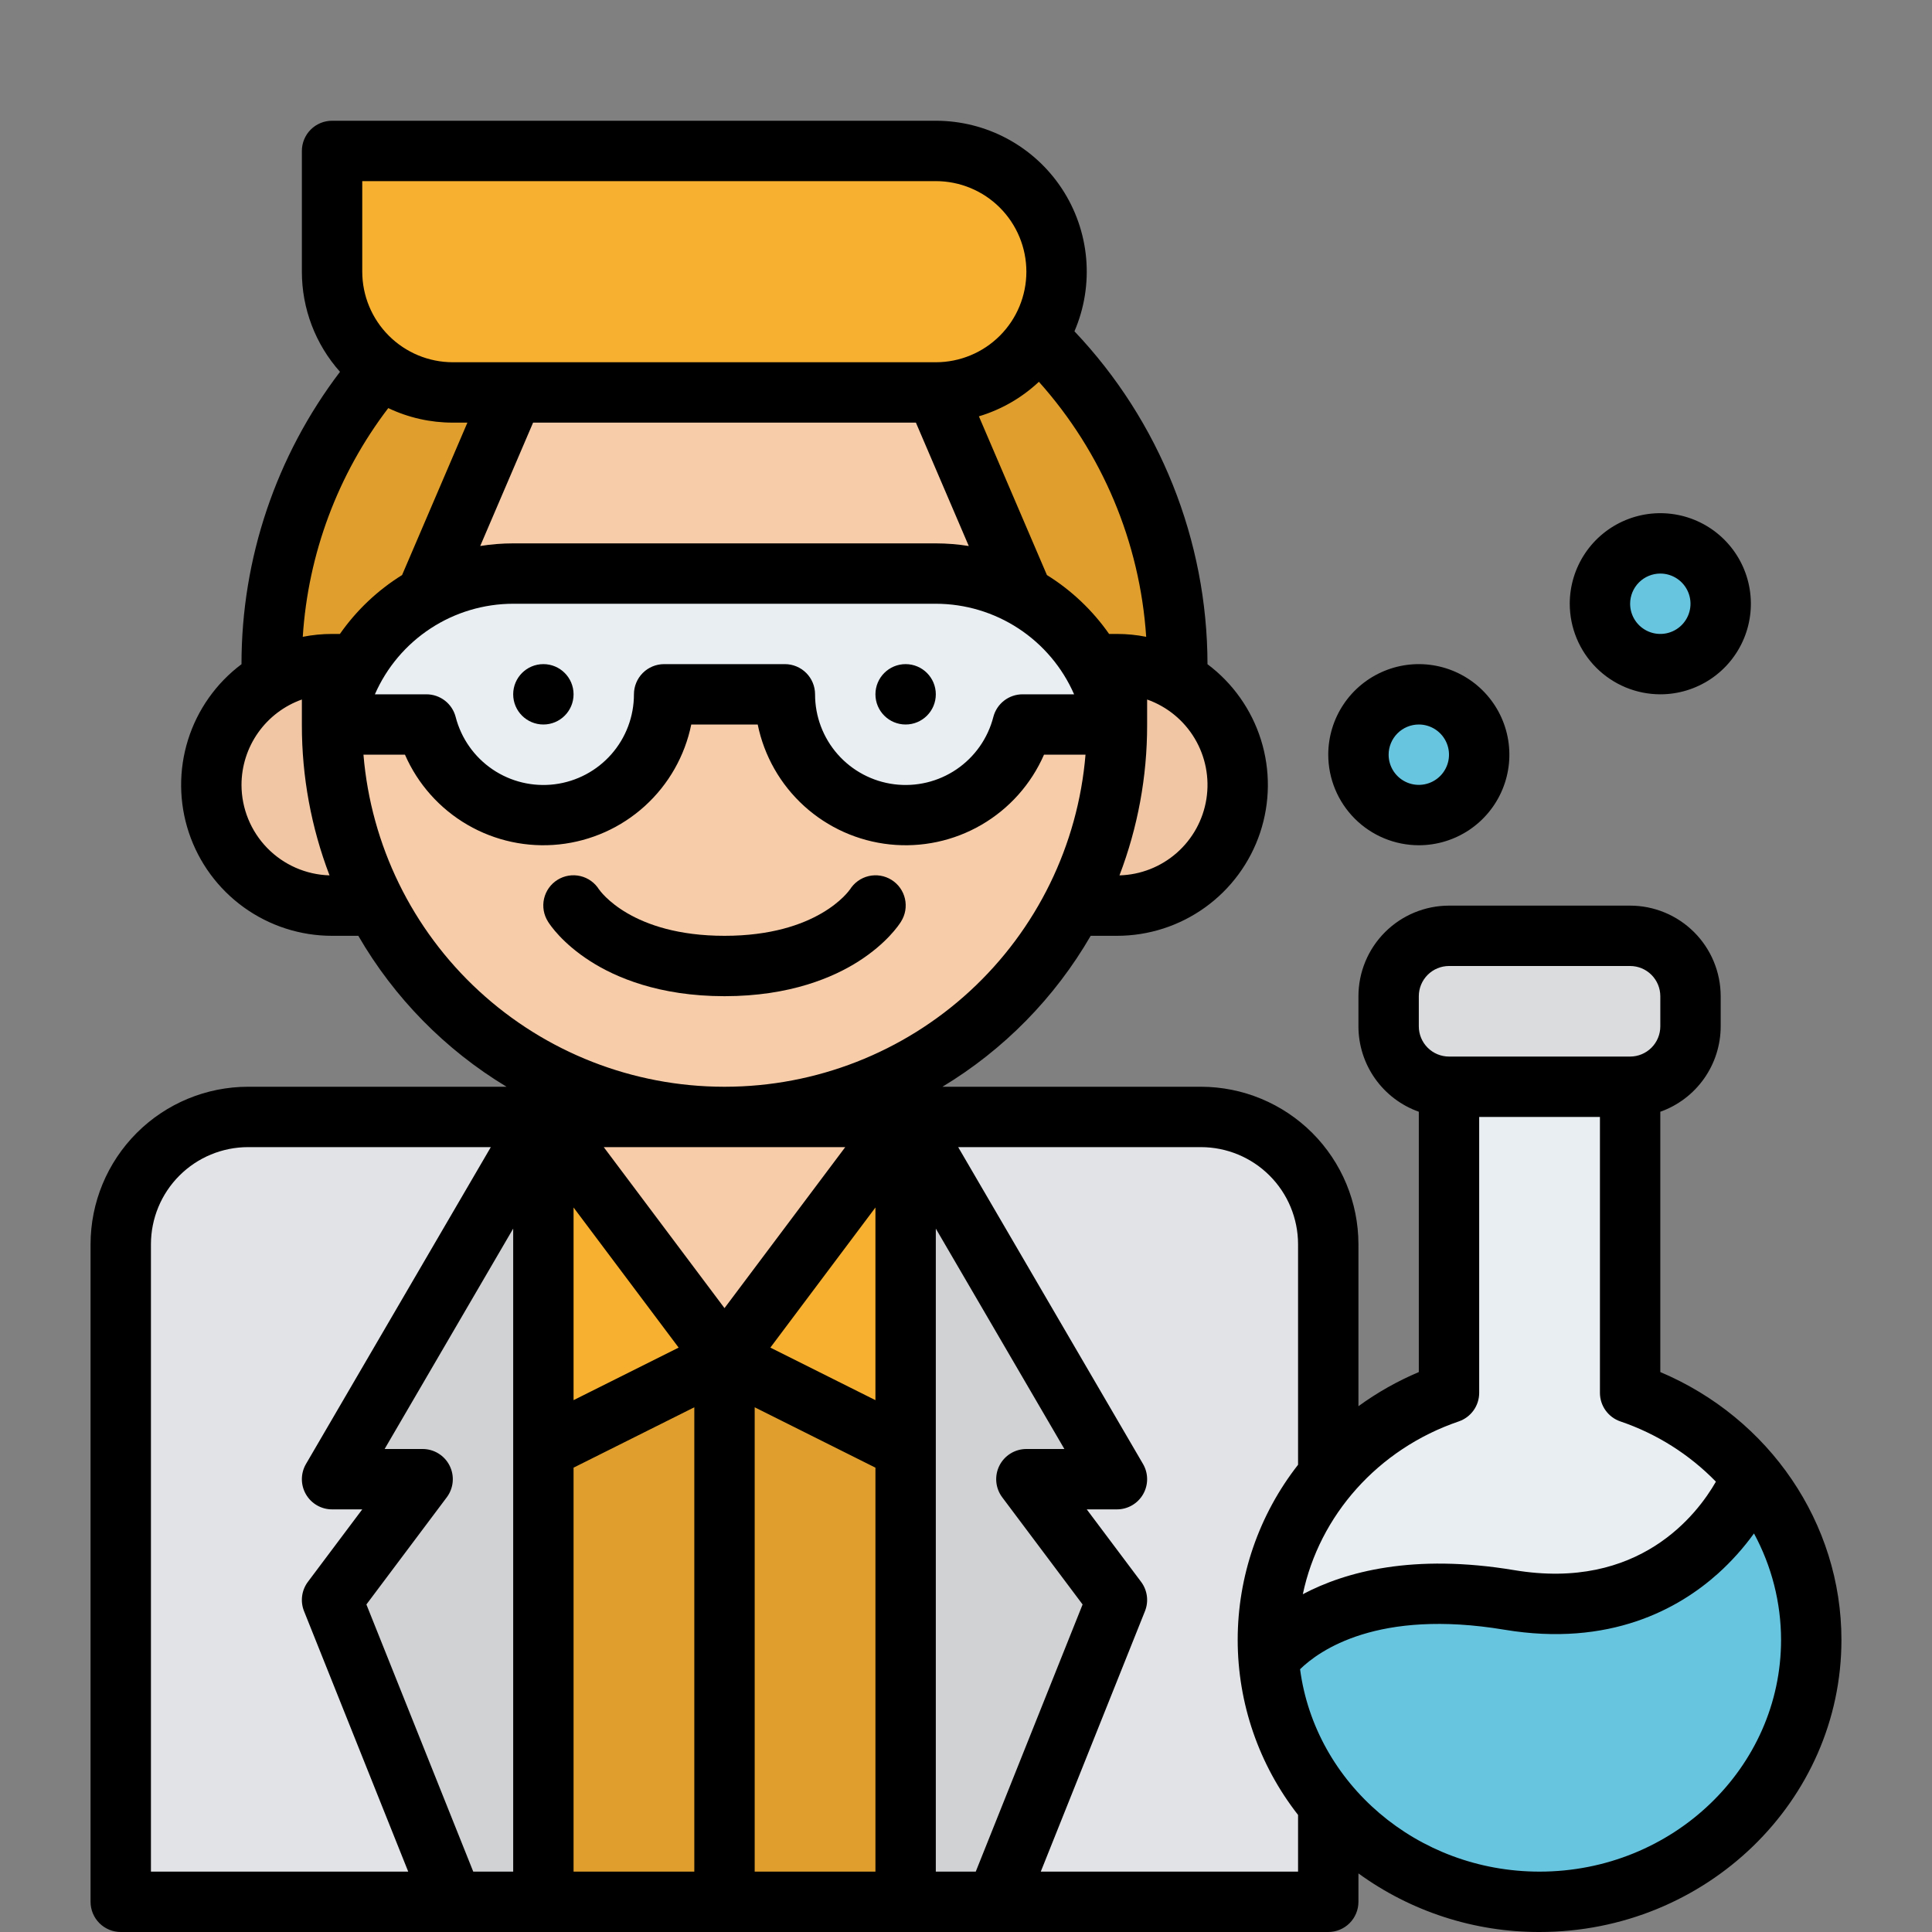<svg width="512" height="512" viewBox="0 0 512 512" fill="none" xmlns="http://www.w3.org/2000/svg">
<rect x="0" y="0" width="512" height="512" fill="#808080" stroke="none"/>
<g clip-path="url(#clip0)">
<path d="M312 176C312 144.174 299.357 113.652 276.853 91.147C254.348 68.643 223.826 56 192 56C160.174 56 129.652 68.643 107.147 91.147C84.643 113.652 72 144.174 72 176V192H312V176Z" fill="#E09F2C"/>
<path d="M112 160L136 104H248L272 160H112Z" fill="#F7CCA9"/>
<path d="M296 240C313.673 240 328 225.673 328 208C328 190.327 313.673 176 296 176C278.327 176 264 190.327 264 208C264 225.673 278.327 240 296 240Z" fill="#F0C6A4"/>
<path d="M88 240C105.673 240 120 225.673 120 208C120 190.327 105.673 176 88 176C70.327 176 56 190.327 56 208C56 225.673 70.327 240 88 240Z" fill="#F0C6A4"/>
<path d="M88 176V192.181C88 219.716 98.938 246.122 118.408 265.592C137.878 285.062 164.284 296 191.819 296H192.181C205.815 296 219.315 293.315 231.911 288.097C244.507 282.88 255.952 275.233 265.592 265.592C275.233 255.952 282.88 244.507 288.097 231.911C293.315 219.315 296 205.815 296 192.181V176H88Z" fill="#F7CCA9"/>
<path d="M65.731 296H318.269C327.215 296 335.795 299.554 342.12 305.88C348.446 312.205 352 320.785 352 329.731V504H32V329.731C32 320.785 35.554 312.205 41.88 305.88C48.205 299.554 56.785 296 65.731 296Z" fill="#E1E3E6"/>
<path d="M144 296H240V504H144V296Z" fill="#E09F2C"/>
<path d="M120 504L88 424L112 392H88L144 296V504H120Z" fill="#D0D2D4"/>
<path d="M264 504L296 424L272 392H296L240 296V504H264Z" fill="#D0D2D4"/>
<path d="M432 369.119V248H384V369.119C356.039 378.651 336 404.351 336 434.576C336 472.918 368.236 504 408 504C447.764 504 480 472.918 480 434.576C480 404.351 459.961 378.651 432 369.119Z" fill="#67C5E0"/>
<path d="M462.05 388.72C456.53 400.62 438.62 430.44 400 424C368 418.67 346.67 427.56 336 434.07C336.23 404.06 356.2 378.6 384 369.12V248H432V369.12C443.506 373.021 453.842 379.762 462.05 388.72Z" fill="#E9EEF2"/>
<path d="M432 248H384C375.163 248 368 255.163 368 264V272C368 280.837 375.163 288 384 288H432C440.837 288 448 280.837 448 272V264C448 255.163 440.837 248 432 248Z" fill="#DADCDE"/>
<path d="M376 216C384.837 216 392 208.837 392 200C392 191.163 384.837 184 376 184C367.163 184 360 191.163 360 200C360 208.837 367.163 216 376 216Z" fill="#67C5E0"/>
<path d="M440 176C448.837 176 456 168.837 456 160C456 151.163 448.837 144 440 144C431.163 144 424 151.163 424 160C424 168.837 431.163 176 440 176Z" fill="#67C5E0"/>
<path d="M88 40H248C256.487 40 264.626 43.371 270.627 49.373C276.629 55.374 280 63.513 280 72C280 80.487 276.629 88.626 270.627 94.627C264.626 100.629 256.487 104 248 104H120C111.513 104 103.374 100.629 97.373 94.627C91.371 88.626 88 80.487 88 72V40Z" fill="#F7B030"/>
<path d="M144 296L192 360L240 296H144Z" fill="#F7CCA9"/>
<path d="M192 360L144 384V296L192 360Z" fill="#F7B030"/>
<path d="M192 360L240 384V296L192 360Z" fill="#F7B030"/>
<path d="M264 152H120C111.513 152 103.374 155.371 97.373 161.373C91.371 167.374 88 175.513 88 184V192H113.01C114.952 199.547 119.582 206.125 126.03 210.502C132.478 214.878 140.301 216.751 148.032 215.769C155.762 214.787 162.869 211.018 168.018 205.169C173.168 199.32 176.006 191.793 176 184H208C207.994 191.793 210.832 199.32 215.982 205.169C221.131 211.018 228.238 214.787 235.968 215.769C243.699 216.751 251.522 214.878 257.97 210.502C264.418 206.125 269.048 199.547 270.99 192H296V184C296 175.513 292.629 167.374 286.627 161.373C280.626 155.371 272.487 152 264 152Z" fill="#E9EEF2"/>
<path d="M240 192C244.418 192 248 188.418 248 184C248 179.582 244.418 176 240 176C235.582 176 232 179.582 232 184C232 188.418 235.582 192 240 192Z" fill="black"/>
<path d="M144 192C148.418 192 152 188.418 152 184C152 179.582 148.418 176 144 176C139.582 176 136 179.582 136 184C136 188.418 139.582 192 144 192Z" fill="black"/>
<path d="M227.562 254.738C234.955 250.007 238.207 245.163 238.784 244.238H238.778C239.343 243.348 239.726 242.355 239.906 241.316C240.085 240.277 240.057 239.213 239.824 238.185C239.59 237.156 239.156 236.185 238.545 235.325C237.934 234.466 237.159 233.736 236.265 233.177C235.371 232.618 234.375 232.242 233.335 232.069C232.295 231.897 231.231 231.932 230.205 232.173C229.178 232.414 228.21 232.855 227.354 233.472C226.499 234.088 225.774 234.868 225.222 235.766H225.216L225.291 235.649C224.95 236.147 216.647 248 192 248C167.353 248 159.05 236.147 158.709 235.643L158.784 235.76H158.778C158.225 234.862 157.501 234.082 156.645 233.466C155.79 232.849 154.822 232.408 153.795 232.167C152.769 231.926 151.705 231.891 150.664 232.063C149.624 232.236 148.629 232.612 147.734 233.171C146.84 233.73 146.066 234.46 145.455 235.319C144.844 236.179 144.41 237.15 144.176 238.179C143.943 239.207 143.915 240.271 144.094 241.31C144.274 242.349 144.657 243.342 145.222 244.232H145.216C145.793 245.155 149.045 249.999 156.438 254.732C163.04 258.963 174.568 264 192 264C209.432 264 220.96 258.963 227.562 254.738Z" fill="black"/>
<path d="M440 363.611V294.624C444.676 292.965 448.723 289.9 451.588 285.849C454.453 281.799 455.994 276.961 456 272V264C455.993 257.637 453.462 251.537 448.963 247.037C444.463 242.538 438.363 240.007 432 240H384C377.637 240.007 371.537 242.538 367.037 247.037C362.538 251.537 360.007 257.637 360 264V272C360.006 276.961 361.547 281.799 364.412 285.849C367.277 289.9 371.324 292.965 376 294.624V363.611C370.338 366.004 364.97 369.039 360 372.657V329.731C359.988 318.667 355.587 308.06 347.764 300.236C339.94 292.413 329.333 288.012 318.269 288H249.762C266.017 278.189 279.528 264.43 289.043 248H296C304.397 248.003 312.582 245.362 319.394 240.452C326.206 235.542 331.3 228.613 333.953 220.645C336.605 212.678 336.682 204.078 334.173 196.065C331.663 188.051 326.695 181.031 319.972 176H320C319.948 143.175 307.332 111.615 284.741 87.8C287.36 81.716 288.427 75.077 287.846 68.478C287.265 61.88 285.054 55.529 281.411 49.997C277.768 44.464 272.808 39.924 266.976 36.782C261.145 33.641 254.624 31.998 248 32H88C85.878 32 83.843 32.843 82.343 34.343C80.843 35.843 80 37.878 80 40V72C79.994 81.786 83.591 91.233 90.105 98.536C73.155 120.802 63.984 148.017 64 176H64.028C57.305 181.031 52.337 188.051 49.827 196.065C47.318 204.078 47.395 212.678 50.047 220.645C52.7 228.613 57.794 235.542 64.606 240.452C71.418 245.362 79.603 248.003 88 248H94.957C104.472 264.43 117.983 278.189 134.238 288H65.731C54.667 288.012 44.06 292.413 36.236 300.236C28.413 308.06 24.012 318.667 24 329.731V504C24 506.122 24.843 508.157 26.343 509.657C27.843 511.157 29.878 512 32 512H352C354.122 512 356.157 511.157 357.657 509.657C359.157 508.157 360 506.122 360 504V496.473C373.95 506.606 390.759 512.043 408 512C452.112 512 488 477.268 488 434.576C488 403.677 468.938 375.833 440 363.611ZM376 264C376.002 261.879 376.846 259.846 378.346 258.346C379.846 256.846 381.879 256.002 384 256H432C434.121 256.002 436.154 256.846 437.654 258.346C439.154 259.846 439.998 261.879 440 264V272C439.998 274.121 439.154 276.154 437.654 277.654C436.154 279.154 434.121 279.998 432 280H384C381.879 279.998 379.846 279.154 378.346 277.654C376.846 276.154 376.002 274.121 376 272V264ZM386.582 376.691C388.162 376.152 389.534 375.132 390.506 373.774C391.478 372.417 392 370.789 392 369.119V296H424V369.119C424 370.789 424.522 372.417 425.494 373.774C426.466 375.132 427.838 376.152 429.418 376.691C438.999 379.94 447.674 385.411 454.734 392.656C449.786 401.296 434.395 421.622 401.315 416.109C374.529 411.645 356.557 416.503 345.26 422.484C349.642 401.625 365.152 384 386.582 376.691ZM265.6 396.8L286.9 425.2L258.584 496H248V325.591L282.072 384H272C270.514 384 269.058 384.414 267.794 385.195C266.53 385.976 265.509 387.093 264.845 388.422C264.18 389.751 263.899 391.239 264.032 392.718C264.166 394.198 264.709 395.611 265.6 396.8ZM119.155 388.422C118.491 387.093 117.469 385.976 116.206 385.195C114.942 384.414 113.486 384 112 384H101.928L136 325.591V496H125.416L97.1 425.2L118.4 396.8C119.291 395.611 119.834 394.198 119.968 392.718C120.101 391.238 119.82 389.751 119.155 388.422ZM232 371.056L204.151 357.131L232 320V371.056ZM224 304L192 346.667L160 304H224ZM152 320L179.849 357.131L152 371.056V320ZM152 388.944L184 372.944V496H152V388.944ZM200 372.944L232 388.944V496H200V372.944ZM242.725 112L256.737 144.7C253.847 144.239 250.926 144.005 248 144H136C133.074 144.003 130.153 144.236 127.263 144.695L141.275 112H242.725ZM136 160H248C255.78 160.009 263.389 162.283 269.897 166.545C276.406 170.807 281.532 176.872 284.65 184H270.992C269.217 184 267.493 184.59 266.09 185.677C264.688 186.764 263.686 188.287 263.244 190.006C261.788 195.668 258.316 200.604 253.479 203.887C248.642 207.171 242.773 208.575 236.973 207.838C231.174 207.101 225.843 204.272 221.981 199.883C218.12 195.494 215.993 189.846 216 184C216 181.878 215.157 179.843 213.657 178.343C212.157 176.843 210.122 176 208 176H176C173.878 176 171.843 176.843 170.343 178.343C168.843 179.843 168 181.878 168 184C168.007 189.846 165.88 195.494 162.019 199.883C158.157 204.272 152.826 207.101 147.027 207.838C141.227 208.575 135.358 207.171 130.521 203.887C125.684 200.604 122.212 195.668 120.756 190.006C120.314 188.287 119.312 186.764 117.91 185.677C116.507 184.59 114.783 184 113.008 184H99.35C102.468 176.872 107.594 170.807 114.103 166.545C120.611 162.283 128.22 160.009 136 160ZM296.673 231.983C301.528 219.276 304.011 205.786 304 192.183H303.991C303.991 192.122 304 192.063 304 192.002V185.378C309.284 187.244 313.747 190.901 316.617 195.714C319.486 200.526 320.581 206.192 319.711 211.727C318.841 217.263 316.061 222.319 311.853 226.019C307.645 229.719 302.274 231.83 296.673 231.985V231.983ZM296 168H293.918C289.539 161.737 283.935 156.427 277.444 152.394L259.417 110.331C265.354 108.553 270.798 105.42 275.317 101.178C292.077 119.898 302.086 143.69 303.751 168.761C301.198 168.256 298.602 168.001 296 168ZM96 48H248C254.365 48 260.47 50.529 264.971 55.029C269.471 59.53 272 65.635 272 72C272 78.365 269.471 84.47 264.971 88.971C260.47 93.471 254.365 96 248 96H120C113.637 95.993 107.537 93.462 103.038 88.962C98.538 84.463 96.007 78.363 96 72V48ZM102.894 108.149C108.238 110.69 114.082 112.006 120 112H123.868L106.556 152.394C100.065 156.427 94.46 161.736 90.082 168H88C85.394 168.001 82.794 168.256 80.237 168.762C81.646 146.765 89.529 125.677 102.894 108.149ZM64 208C64.006 203.039 65.548 198.201 68.412 194.151C71.277 190.1 75.325 187.035 80 185.376V192.181C79.989 205.784 82.472 219.274 87.327 231.981C81.084 231.8 75.158 229.195 70.803 224.718C66.449 220.242 64.008 214.245 64 208ZM96.321 200H107.321C110.723 207.79 116.518 214.295 123.866 218.57C131.213 222.846 139.731 224.67 148.186 223.779C156.64 222.887 164.59 219.326 170.884 213.613C177.179 207.899 181.489 200.329 183.192 192H200.8C202.503 200.329 206.813 207.899 213.108 213.613C219.402 219.326 227.352 222.887 235.806 223.779C244.261 224.67 252.779 222.846 260.126 218.57C267.474 214.295 273.269 207.79 276.671 200H287.671C285.679 223.968 274.758 246.314 257.071 262.612C239.385 278.91 216.222 287.971 192.171 288H191.809C167.76 287.968 144.6 278.906 126.916 262.608C109.232 246.311 98.313 223.966 96.321 200ZM40 329.731C40.008 322.909 42.721 316.369 47.545 311.545C52.369 306.721 58.909 304.008 65.731 304H130.072L81.09 387.969C80.381 389.185 80.005 390.566 80 391.973C79.996 393.38 80.362 394.764 81.063 395.984C81.764 397.205 82.774 398.219 83.992 398.924C85.21 399.629 86.593 400 88 400H96L81.6 419.2C80.776 420.298 80.249 421.59 80.069 422.951C79.889 424.312 80.062 425.696 80.572 426.971L108.184 496H40V329.731ZM275.816 496L303.428 426.971C303.938 425.696 304.111 424.312 303.931 422.951C303.751 421.59 303.224 420.298 302.4 419.2L288 400H296C297.407 400 298.79 399.629 300.008 398.924C301.226 398.219 302.236 397.205 302.937 395.984C303.638 394.764 304.004 393.38 304 391.973C303.995 390.566 303.619 389.185 302.91 387.969L253.928 304H318.269C325.091 304.008 331.631 306.721 336.455 311.545C341.279 316.369 343.992 322.909 344 329.731V388.175C333.633 401.42 328.001 417.755 328.001 434.575C328.001 451.395 333.633 467.73 344 480.975V496H275.816ZM408 496C375.459 496 348.532 472.565 344.532 442.36C349.587 437.42 365.113 426.297 398.685 431.891C426.619 436.548 444.92 426.334 455.352 416.946C458.872 413.767 462.046 410.226 464.822 406.381C469.521 415.038 471.988 424.731 472 434.581C472 468.445 443.29 496 408 496Z" fill="black"/>
<path d="M376 224C380.747 224 385.387 222.592 389.334 219.955C393.28 217.318 396.357 213.57 398.173 209.184C399.99 204.799 400.465 199.973 399.539 195.318C398.613 190.662 396.327 186.386 392.971 183.029C389.614 179.673 385.338 177.387 380.682 176.461C376.027 175.535 371.201 176.01 366.816 177.827C362.43 179.643 358.682 182.72 356.045 186.666C353.408 190.613 352 195.253 352 200C352.007 206.363 354.538 212.463 359.037 216.963C363.537 221.462 369.637 223.993 376 224ZM376 192C377.582 192 379.129 192.469 380.445 193.348C381.76 194.227 382.786 195.477 383.391 196.939C383.997 198.4 384.155 200.009 383.846 201.561C383.538 203.113 382.776 204.538 381.657 205.657C380.538 206.776 379.113 207.538 377.561 207.846C376.009 208.155 374.4 207.997 372.939 207.391C371.477 206.786 370.227 205.76 369.348 204.445C368.469 203.129 368 201.582 368 200C368.002 197.879 368.846 195.846 370.346 194.346C371.846 192.846 373.879 192.002 376 192Z" fill="black"/>
<path d="M440 184C444.747 184 449.387 182.592 453.334 179.955C457.28 177.318 460.357 173.57 462.173 169.184C463.99 164.799 464.465 159.973 463.539 155.318C462.613 150.662 460.327 146.386 456.971 143.029C453.614 139.673 449.338 137.387 444.682 136.461C440.027 135.535 435.201 136.01 430.816 137.827C426.43 139.643 422.682 142.72 420.045 146.666C417.408 150.613 416 155.253 416 160C416.007 166.363 418.538 172.463 423.037 176.963C427.537 181.462 433.637 183.993 440 184ZM440 152C441.582 152 443.129 152.469 444.445 153.348C445.76 154.227 446.786 155.477 447.391 156.939C447.997 158.4 448.155 160.009 447.846 161.561C447.538 163.113 446.776 164.538 445.657 165.657C444.538 166.776 443.113 167.538 441.561 167.846C440.009 168.155 438.4 167.997 436.939 167.391C435.477 166.786 434.227 165.76 433.348 164.445C432.469 163.129 432 161.582 432 160C432.002 157.879 432.846 155.846 434.346 154.346C435.846 152.846 437.879 152.002 440 152Z" fill="black"/>
</g>
<defs>
<clipPath id="clip0">
<rect width="512" height="512" fill="white"/>
</clipPath>
</defs>
</svg>
